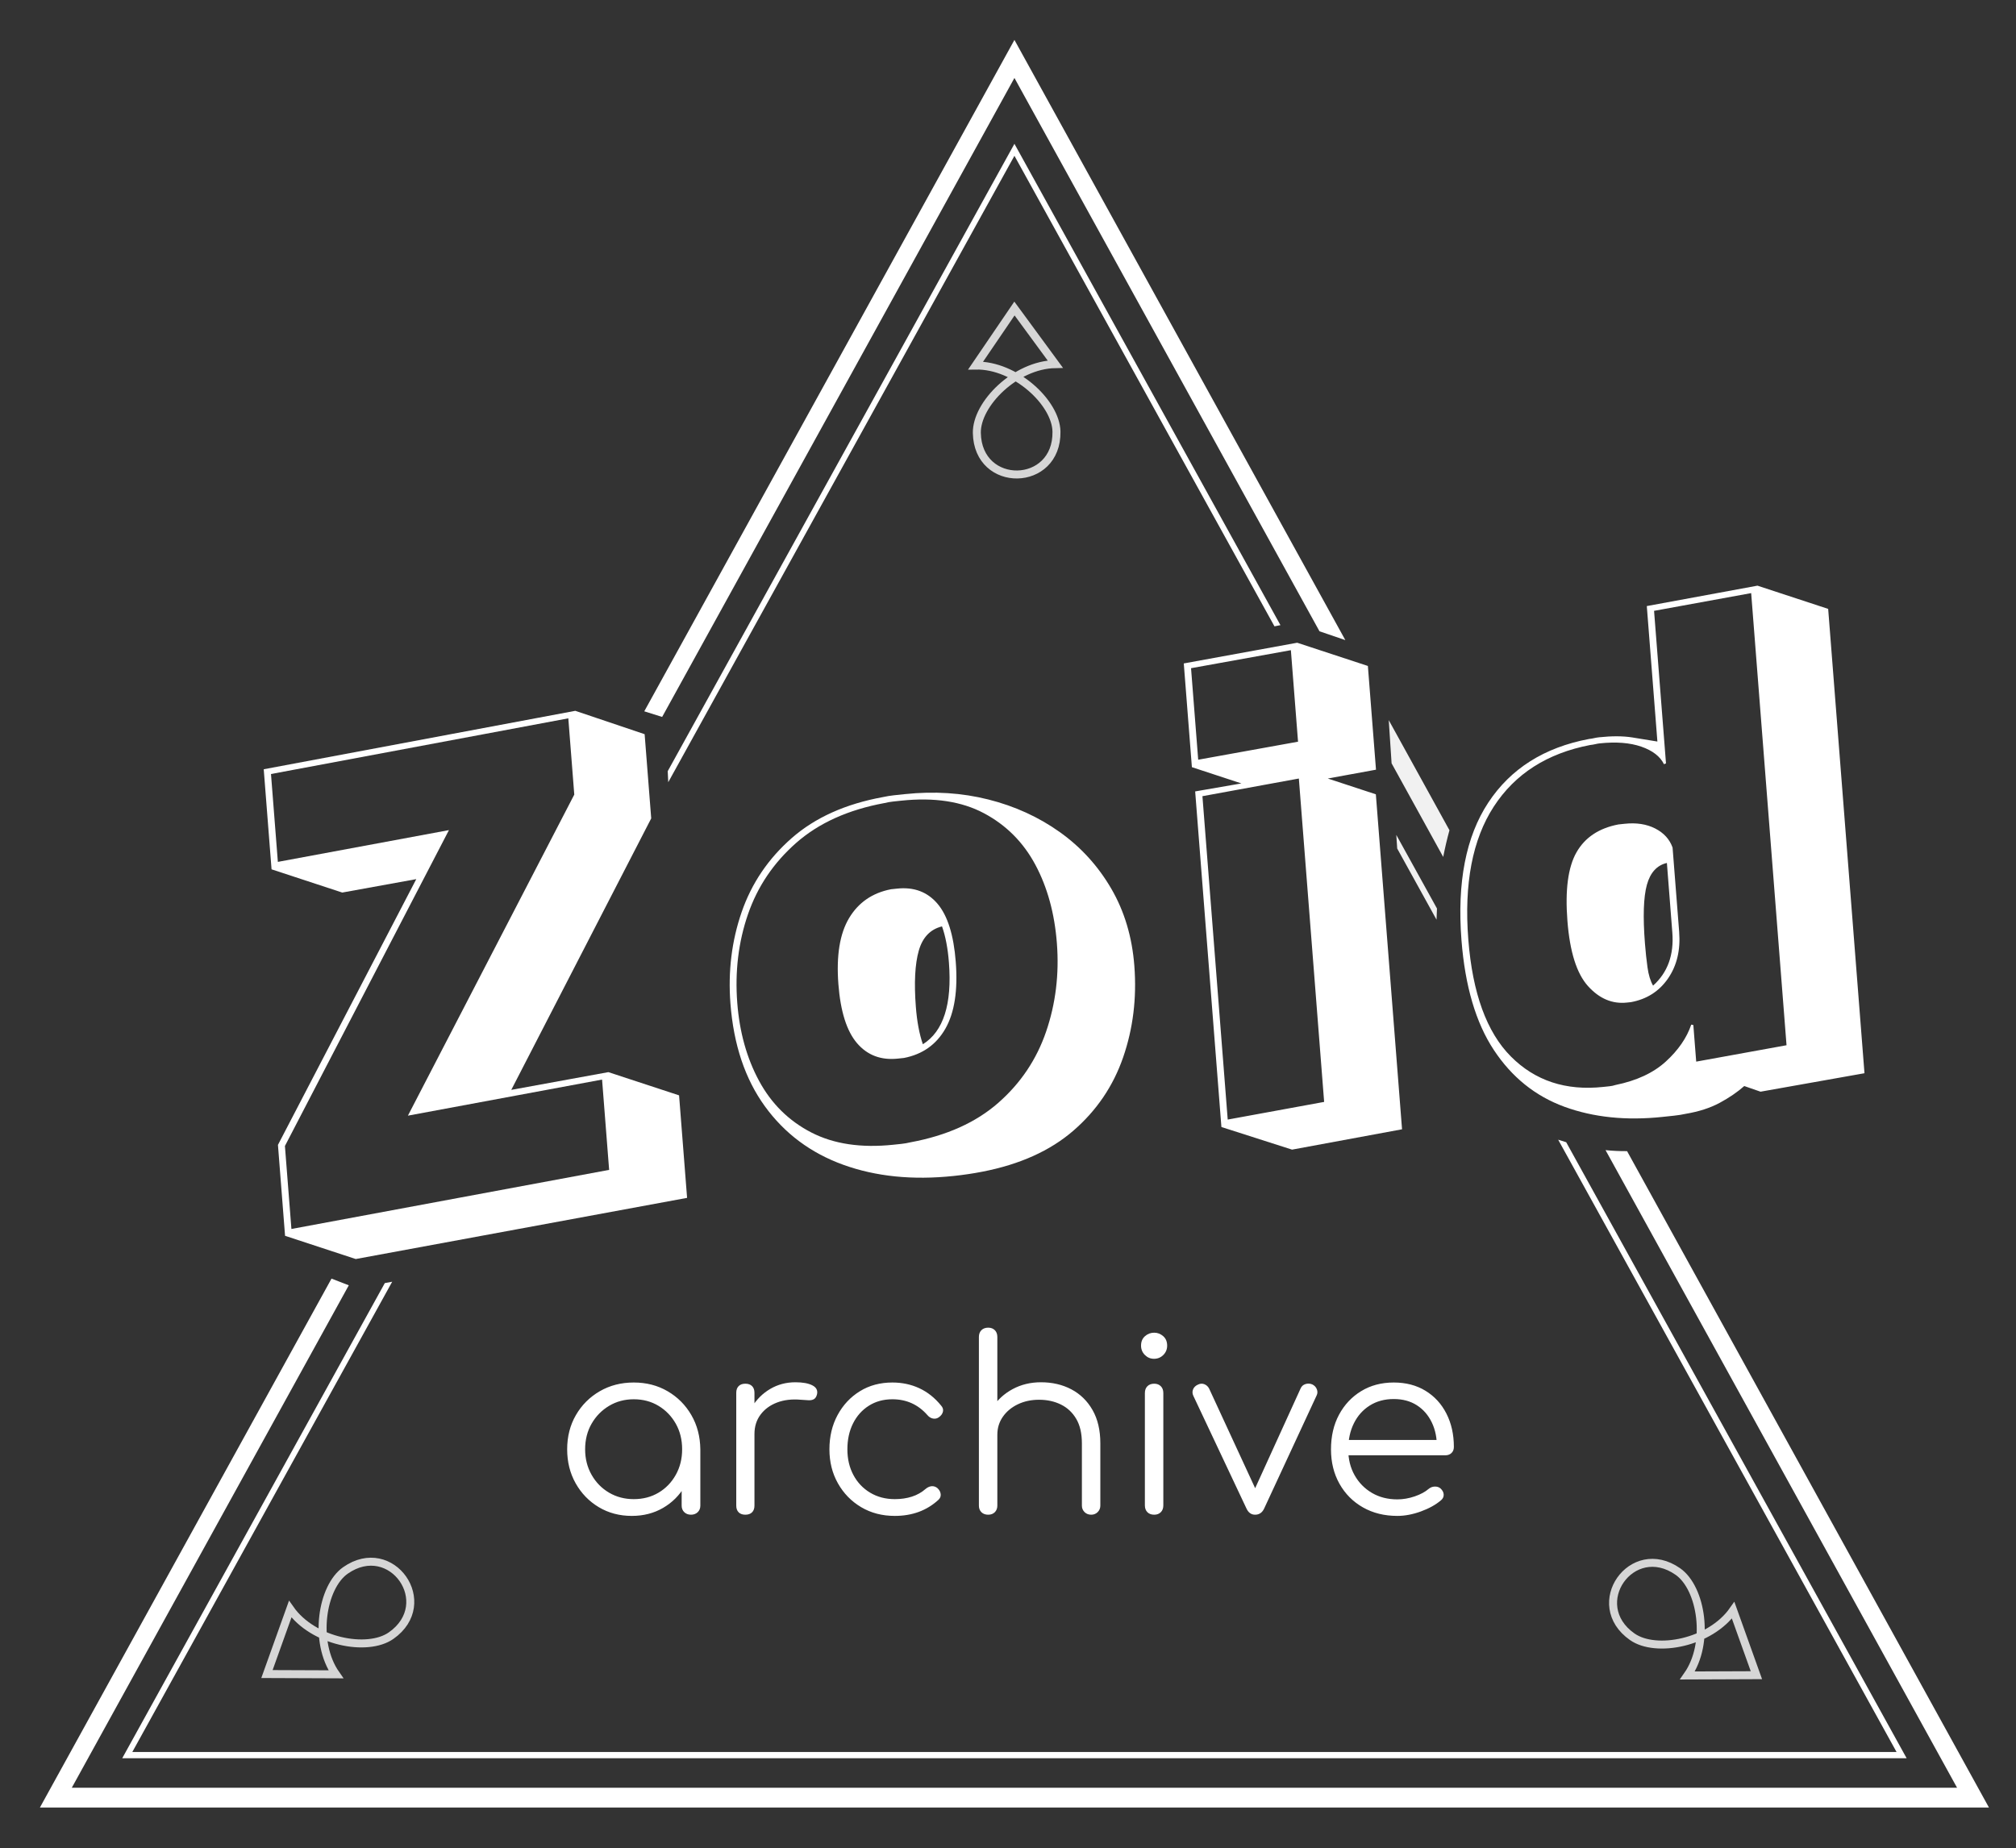 <?xml version="1.0" encoding="utf-8"?>
<svg viewBox="0 0 505 463" xmlns="http://www.w3.org/2000/svg">
  <rect x="0" y="0" width="505" height="463" fill="#333333" stroke="none"/>
  <rect x="-547.261" y="-172.734" width="1708.048" height="994.068" style="pointer-events: none; visibility: hidden;"/>
  <path d="M 498.221 452.839 L 10 452.839 L 83.043 320.333 L 87.372 322.009 L 17.981 447.891 L 490.24 447.891 L 402.182 288.145 C 404.044 288.337 405.843 288.415 407.575 288.398 L 498.221 452.839 Z M 254.111 10 L 336.999 160.367 L 330.528 158.159 L 254.111 19.529 L 165.866 179.614 L 161.388 178.208 L 254.111 10 Z M 477.603 440.494 L 30.619 440.494 L 96.396 321.453 L 98.241 321.118 L 33.142 438.932 L 475.079 438.932 L 390.316 285.532 C 390.965 285.748 391.634 285.959 392.324 286.161 L 477.603 440.494 Z M 254.111 36.029 L 320.745 156.62 L 319.249 156.918 L 254.111 39.034 L 167.395 195.967 L 167.261 193.205 L 254.111 36.029 Z" style="fill: rgb(255, 255, 255); pointer-events: none;">
    <title>Triangle</title>
  </path>
  <path d="M 158.272 379.783 Q 153.652 379.783 149.992 377.593 Q 146.332 375.403 144.202 371.623 Q 142.072 367.843 142.072 363.103 Q 142.072 358.303 144.262 354.523 Q 146.452 350.743 150.232 348.553 Q 154.012 346.363 158.752 346.363 Q 163.492 346.363 167.242 348.553 Q 170.992 350.743 173.182 354.523 Q 175.372 358.303 175.432 363.103 L 173.572 364.543 Q 173.572 368.863 171.562 372.313 Q 169.552 375.763 166.102 377.773 Q 162.652 379.783 158.272 379.783 Z M 158.752 375.583 Q 162.232 375.583 164.962 373.963 Q 167.692 372.343 169.282 369.493 Q 170.872 366.643 170.872 363.103 Q 170.872 359.503 169.282 356.683 Q 167.692 353.863 164.962 352.213 Q 162.232 350.563 158.752 350.563 Q 155.332 350.563 152.572 352.213 Q 149.812 353.863 148.192 356.683 Q 146.572 359.503 146.572 363.103 Q 146.572 366.643 148.192 369.493 Q 149.812 372.343 152.572 373.963 Q 155.332 375.583 158.752 375.583 Z M 173.092 379.483 Q 172.072 379.483 171.412 378.853 Q 170.752 378.223 170.752 377.203 L 170.752 366.943 L 171.892 362.203 L 175.432 363.103 L 175.432 377.203 Q 175.432 378.223 174.772 378.853 Q 174.112 379.483 173.092 379.483 Z M 186.349 359.263 Q 186.529 355.543 188.299 352.603 Q 190.069 349.663 192.919 347.983 Q 195.769 346.303 199.249 346.303 Q 202.009 346.303 203.509 347.083 Q 205.009 347.863 204.649 349.363 Q 204.409 350.263 203.839 350.563 Q 203.269 350.863 202.459 350.803 Q 201.649 350.743 200.629 350.683 Q 197.269 350.383 194.659 351.373 Q 192.049 352.363 190.519 354.403 Q 188.989 356.443 188.989 359.263 Z M 186.709 379.483 Q 185.629 379.483 185.029 378.883 Q 184.429 378.283 184.429 377.203 L 184.429 348.943 Q 184.429 347.863 185.029 347.263 Q 185.629 346.663 186.709 346.663 Q 187.789 346.663 188.389 347.263 Q 188.989 347.863 188.989 348.943 L 188.989 377.203 Q 188.989 378.283 188.389 378.883 Q 187.789 379.483 186.709 379.483 Z M 224.147 379.783 Q 219.407 379.783 215.717 377.593 Q 212.027 375.403 209.897 371.623 Q 207.767 367.843 207.767 363.103 Q 207.767 358.303 209.807 354.523 Q 211.847 350.743 215.387 348.553 Q 218.927 346.363 223.547 346.363 Q 227.207 346.363 230.297 347.803 Q 233.387 349.243 235.727 352.123 Q 236.387 352.843 236.207 353.653 Q 236.027 354.463 235.187 355.063 Q 234.527 355.543 233.717 355.393 Q 232.907 355.243 232.307 354.523 Q 228.827 350.563 223.547 350.563 Q 220.187 350.563 217.637 352.183 Q 215.087 353.803 213.677 356.623 Q 212.267 359.443 212.267 363.103 Q 212.267 366.703 213.767 369.523 Q 215.267 372.343 217.967 373.963 Q 220.667 375.583 224.147 375.583 Q 226.487 375.583 228.437 374.953 Q 230.387 374.323 231.887 373.003 Q 232.607 372.403 233.387 372.343 Q 234.167 372.283 234.827 372.823 Q 235.547 373.483 235.637 374.323 Q 235.727 375.163 235.067 375.763 Q 230.687 379.783 224.147 379.783 Z M 247.55 366.103 Q 246.47 366.103 245.84 365.443 Q 245.21 364.783 245.21 363.763 L 245.21 334.963 Q 245.21 333.883 245.84 333.253 Q 246.47 332.623 247.55 332.623 Q 248.57 332.623 249.2 333.253 Q 249.83 333.883 249.83 334.963 L 249.83 363.763 Q 249.83 364.783 249.2 365.443 Q 248.57 366.103 247.55 366.103 Z M 273.35 379.483 Q 272.33 379.483 271.67 378.823 Q 271.01 378.163 271.01 377.203 L 271.01 361.603 Q 271.01 357.883 269.6 355.483 Q 268.19 353.083 265.76 351.883 Q 263.33 350.683 260.27 350.683 Q 257.33 350.683 254.96 351.823 Q 252.59 352.963 251.21 354.943 Q 249.83 356.923 249.83 359.443 L 246.53 359.443 Q 246.65 355.663 248.57 352.693 Q 250.49 349.723 253.67 348.013 Q 256.85 346.303 260.75 346.303 Q 265.01 346.303 268.37 348.073 Q 271.73 349.843 273.68 353.263 Q 275.63 356.683 275.63 361.603 L 275.63 377.203 Q 275.63 378.163 274.97 378.823 Q 274.31 379.483 273.35 379.483 Z M 247.55 379.483 Q 246.47 379.483 245.84 378.853 Q 245.21 378.223 245.21 377.203 L 245.21 349.003 Q 245.21 347.923 245.84 347.293 Q 246.47 346.663 247.55 346.663 Q 248.57 346.663 249.2 347.293 Q 249.83 347.923 249.83 349.003 L 249.83 377.203 Q 249.83 378.223 249.2 378.853 Q 248.57 379.483 247.55 379.483 Z M 289.128 379.483 Q 288.048 379.483 287.418 378.853 Q 286.788 378.223 286.788 377.143 L 286.788 349.003 Q 286.788 347.923 287.418 347.293 Q 288.048 346.663 289.128 346.663 Q 290.148 346.663 290.778 347.293 Q 291.408 347.923 291.408 349.003 L 291.408 377.143 Q 291.408 378.223 290.778 378.853 Q 290.148 379.483 289.128 379.483 Z M 289.068 340.423 Q 287.748 340.423 286.788 339.463 Q 285.828 338.503 285.828 337.123 Q 285.828 335.623 286.818 334.753 Q 287.808 333.883 289.128 333.883 Q 290.388 333.883 291.378 334.753 Q 292.368 335.623 292.368 337.123 Q 292.368 338.503 291.408 339.463 Q 290.448 340.423 289.068 340.423 Z M 314.391 379.483 Q 312.951 379.483 312.231 377.923 L 298.911 349.663 Q 298.551 348.883 298.851 348.103 Q 299.151 347.323 300.051 346.903 Q 300.891 346.483 301.671 346.783 Q 302.451 347.083 302.871 347.863 L 315.651 375.523 L 313.191 375.523 L 325.791 347.863 Q 326.151 347.023 327.021 346.753 Q 327.891 346.483 328.731 346.843 Q 329.571 347.263 329.871 348.073 Q 330.171 348.883 329.811 349.603 L 316.671 377.923 Q 315.951 379.483 314.391 379.483 Z M 350.028 379.783 Q 345.168 379.783 341.418 377.653 Q 337.668 375.523 335.538 371.743 Q 333.408 367.963 333.408 363.103 Q 333.408 358.183 335.418 354.433 Q 337.428 350.683 340.968 348.523 Q 344.508 346.363 349.128 346.363 Q 353.688 346.363 357.078 348.433 Q 360.468 350.503 362.328 354.163 Q 364.188 357.823 364.188 362.503 Q 364.188 363.463 363.588 364.033 Q 362.988 364.603 362.028 364.603 L 336.528 364.603 L 336.528 360.763 L 362.508 360.763 L 359.928 362.623 Q 359.988 359.143 358.668 356.383 Q 357.348 353.623 354.918 352.063 Q 352.488 350.503 349.128 350.503 Q 345.708 350.503 343.128 352.123 Q 340.548 353.743 339.138 356.593 Q 337.728 359.443 337.728 363.103 Q 337.728 366.763 339.318 369.583 Q 340.908 372.403 343.668 374.023 Q 346.428 375.643 350.028 375.643 Q 352.188 375.643 354.378 374.893 Q 356.568 374.143 357.888 373.003 Q 358.548 372.463 359.388 372.433 Q 360.228 372.403 360.828 372.883 Q 361.608 373.603 361.638 374.443 Q 361.668 375.283 360.948 375.883 Q 358.968 377.563 355.908 378.673 Q 352.848 379.783 350.028 379.783 Z" transform="matrix(1, 0, 0, 1, 0, 0)" style="fill: rgb(255, 255, 255); white-space: pre;"/>
  <path d="M -158.351 2015.711 L -158.351 1921.979 L -13.035 1665.317 L -81.604 1670.978 L -144.512 1639.525 L -144.512 1536.356 L 144.233 1510.564 L 205.883 1542.018 L 205.883 1628.83 L 58.679 1891.154 L 148.637 1883.605 L 211.544 1915.059 L 211.544 2020.743 L -95.444 2047.164 Z M -37.569 1906.252 L 137.313 1596.118 L 137.313 1517.484 L -138.221 1542.018 L -138.221 1632.605 L 20.306 1618.765 L -152.061 1923.866 L -152.061 2009.42 L 142.346 1983.628 L 142.346 1890.525 Z" transform="matrix(0.272, -0.029, 0.019, 0.243, 76.179, -184.801)" style="fill: rgb(255, 255, 255); line-height: 967.791px; white-space: pre;">
    <title>Z</title>
  </path>
  <path d="M 704.614 2006.534 L 704.614 1660.543 L 747.391 1657.398 L 703.356 1635.38 L 703.356 1528.437 L 808.411 1519.63 L 871.319 1551.084 L 871.319 1658.027 L 826.655 1661.801 L 869.432 1683.19 L 869.432 2028.551 L 767.522 2037.358 L 704.614 2006.534 Z M 709.647 1534.099 L 709.647 1628.46 L 802.121 1620.911 L 802.121 1526.55 L 709.647 1534.099 Z M 710.905 1666.205 L 710.905 1999.614 L 800.234 1992.065 L 800.234 1658.656 L 710.905 1666.205 Z M 1185.074 2021.631 C 1178.364 2027.083 1170.5 2031.906 1161.483 2036.1 C 1152.467 2040.294 1141.877 2042.81 1129.715 2043.649 C 1126.36 2044.068 1122.795 2044.278 1119.021 2044.278 C 1115.246 2044.278 1111.682 2044.278 1108.327 2044.278 C 1074.776 2044.278 1045.105 2037.253 1019.313 2023.204 C 993.521 2009.155 973.39 1987.242 958.922 1957.466 C 944.453 1927.69 937.219 1889.107 937.219 1841.716 C 937.219 1782.164 948.647 1736.242 971.503 1703.949 C 994.359 1671.657 1026.547 1653.623 1068.066 1649.849 C 1069.743 1649.849 1071.316 1649.744 1072.784 1649.534 C 1074.252 1649.324 1075.824 1649.22 1077.502 1649.22 C 1089.245 1649.22 1099.31 1650.478 1107.698 1652.994 C 1116.085 1655.51 1123.634 1657.817 1130.344 1659.914 L 1130.344 1520.259 L 1232.883 1511.452 L 1295.791 1542.906 L 1295.791 2021.631 L 1199.542 2029.18 L 1185.074 2021.631 Z M 1136.635 1525.921 L 1136.635 1683.19 L 1134.748 1683.819 C 1131.812 1675.431 1125.312 1668.616 1115.246 1663.374 C 1105.181 1658.132 1092.6 1655.51 1077.502 1655.51 C 1076.244 1655.51 1074.881 1655.615 1073.413 1655.825 C 1071.945 1656.035 1070.373 1656.139 1068.695 1656.139 C 1028.854 1659.914 998.029 1677.423 976.221 1708.667 C 954.413 1739.911 943.509 1784.261 943.509 1841.716 C 943.509 1897.075 953.679 1938.489 974.019 1965.958 C 994.359 1993.428 1021.724 2007.163 1056.114 2007.163 C 1058.21 2007.163 1060.202 2007.163 1062.09 2007.163 C 1063.977 2007.163 1065.759 2006.953 1067.437 2006.534 C 1087.148 2004.437 1103.084 1998.251 1115.246 1987.976 C 1127.409 1977.701 1136.006 1966.063 1141.038 1953.062 L 1142.926 1953.691 L 1142.926 1991.436 L 1226.593 1984.516 L 1226.593 1518.372 L 1136.635 1525.921 Z M 1083.793 1923.496 C 1070.373 1923.496 1058.944 1916.471 1049.508 1902.422 C 1040.072 1888.373 1035.354 1865.411 1035.354 1833.538 C 1035.354 1801.665 1039.758 1778.599 1048.565 1764.34 C 1057.372 1750.081 1070.792 1742.113 1088.825 1740.435 L 1094.487 1740.435 C 1105.391 1740.435 1114.617 1743.161 1122.166 1748.613 C 1129.715 1754.065 1134.538 1761.195 1136.635 1770.002 L 1136.635 1856.814 C 1136.635 1875.686 1132.127 1891.203 1123.11 1903.366 C 1114.093 1915.528 1102.246 1922.238 1087.567 1923.496 L 1083.793 1923.496 Z M 1130.344 1785.1 C 1121.118 1786.358 1114.513 1793.068 1110.528 1805.23 C 1106.544 1817.392 1104.552 1837.313 1104.552 1864.992 C 1104.552 1873.799 1104.762 1882.082 1105.181 1889.84 C 1105.601 1897.599 1106.859 1903.995 1108.956 1909.027 C 1123.215 1897.284 1130.344 1879.88 1130.344 1856.814 L 1130.344 1785.1 Z" transform="matrix(0.272, -0.029, 0.019, 0.243, 76.179, -184.801)" style="fill: rgb(255, 255, 255); line-height: 967.791px; white-space: pre;">
    <title>o</title>
  </path>
  <path d="M 361.518 214.692 L 348.587 191.235 L 347.875 180.414 L 363.084 208.005 C 362.487 210.178 361.963 212.407 361.518 214.692 Z M 359.845 230.414 L 349.991 212.58 L 349.767 209.171 L 359.957 227.612 C 359.912 228.517 359.874 229.453 359.845 230.414 Z" style="fill: rgba(255, 255, 255, 0.93); pointer-events: none;">
    <title>i-d line</title>
  </path>
  <path d="M 240.828 294.569 C 239.679 294.671 238.502 294.748 237.297 294.799 C 236.093 294.85 234.86 294.876 233.599 294.876 C 223.286 294.876 214.229 292.983 206.429 289.198 C 198.629 285.413 192.627 279.863 188.423 272.549 C 184.218 265.235 182.263 256.412 182.556 246.08 C 182.785 237.998 184.517 230.505 187.749 223.6 C 190.982 216.695 195.785 210.991 202.159 206.49 C 208.532 201.989 216.485 199.381 226.017 198.665 C 226.937 198.562 227.855 198.511 228.772 198.511 C 229.688 198.511 230.605 198.511 231.522 198.511 C 238.856 198.511 245.727 199.688 252.136 202.04 C 258.544 204.393 264.179 207.718 269.042 212.014 C 273.905 216.311 277.684 221.451 280.379 227.436 C 283.074 233.42 284.319 240.044 284.113 247.307 C 283.883 255.389 282.152 262.882 278.919 269.787 C 275.686 276.692 270.913 282.344 264.6 286.743 C 258.287 291.142 250.363 293.75 240.828 294.569 Z M 223.728 285.362 C 232.916 284.646 240.55 282.14 246.632 277.843 C 252.713 273.547 257.309 268.048 260.422 261.347 C 263.534 254.647 265.201 247.409 265.422 239.635 C 265.634 232.167 264.535 225.467 262.125 219.533 C 259.715 213.6 255.895 208.869 250.667 205.339 C 245.438 201.81 238.698 200.046 230.447 200.046 C 229.759 200.046 229.072 200.046 228.384 200.046 C 227.697 200.046 226.95 200.097 226.145 200.199 C 216.957 200.915 209.293 203.447 203.153 207.795 C 197.013 212.142 192.388 217.641 189.277 224.29 C 186.166 230.939 184.499 238.203 184.275 246.08 C 184.066 253.445 185.194 260.12 187.66 266.104 C 190.126 272.089 194.003 276.82 199.29 280.298 C 204.577 283.776 211.289 285.515 219.426 285.515 C 220.113 285.515 220.801 285.515 221.489 285.515 C 222.176 285.515 222.922 285.464 223.728 285.362 Z M 222.782 264.186 C 218.542 264.186 215.293 262.549 213.037 259.276 C 210.781 256.002 209.75 250.939 209.944 244.085 C 210.148 236.924 211.619 231.528 214.358 227.896 C 217.096 224.265 220.821 222.244 225.531 221.835 L 227.078 221.835 C 231.318 221.835 234.539 223.446 236.739 226.669 C 238.94 229.891 239.944 234.878 239.752 241.63 C 239.549 248.79 238.105 254.238 235.421 257.972 C 232.736 261.706 229.039 263.777 224.329 264.186 L 222.782 264.186 Z M 229.397 261.271 C 234.858 258.611 237.737 252.064 238.033 241.63 C 238.135 238.049 237.878 234.98 237.263 232.423 C 234.272 232.832 232.129 234.648 230.834 237.87 C 229.54 241.093 228.807 245.722 228.635 251.757 C 228.531 255.44 228.784 258.611 229.397 261.271 Z" style="fill: rgb(255, 255, 255); line-height: 967.791px; white-space: pre;" transform="matrix(0.995, -0.105, 0.105, 0.995, -24.51, 25.743)">
    <title>O</title>
  </path>
  <g transform="matrix(1, 0, 0, 1, 2.093, -0.407)" style="pointer-events: none;">
    <title>Loops</title>
    <path style="stroke: rgb(255, 255, 255); fill: none; stroke-width: 2px; stroke-linecap: round; stroke-miterlimit: 50; stroke-opacity: 0.8;" d="M 235.351 113.532 L 241.744 97.479 C 247.18 105.843 260.686 108.961 266.782 104.998 C 278.612 97.309 267.738 80.582 255.91 88.271 C 249.882 92.189 247.18 105.843 252.616 114.206 L 235.351 113.532 Z" transform="matrix(-0.53, 0.848, -0.848, -0.53, 473.035, -61.704)">
      <title>Top</title>
    </path>
    <path style="stroke: rgb(255, 255, 255); fill: none; stroke-width: 2px; stroke-linecap: round; stroke-miterlimit: 50; stroke-opacity: 0.8;" d="M 64.287 419.352 L 70.68 403.299 C 76.116 411.663 89.622 414.781 95.718 410.818 C 107.548 403.129 96.674 386.402 84.846 394.091 C 78.818 398.009 76.116 411.663 81.552 420.026 L 64.287 419.352 Z" transform="matrix(0.999, -0.035, 0.035, 0.999, -14.122, 3.129)">
      <title>Bottom Left</title>
    </path>
    <path style="stroke: rgb(255, 255, 255); fill: none; stroke-width: 2px; stroke-linecap: round; stroke-miterlimit: 50; stroke-opacity: 0.8;" d="M 401.621 392.791 L 408.014 408.844 C 413.45 400.48 426.956 397.362 433.052 401.325 C 444.882 409.014 434.008 425.741 422.18 418.052 C 416.152 414.134 413.45 400.48 418.886 392.117 L 401.621 392.791 Z" transform="matrix(-0.999, -0.035, 0.035, -0.999, 825.351, 826.55)">
      <title>BottomRight</title>
    </path>
  </g>
</svg>
